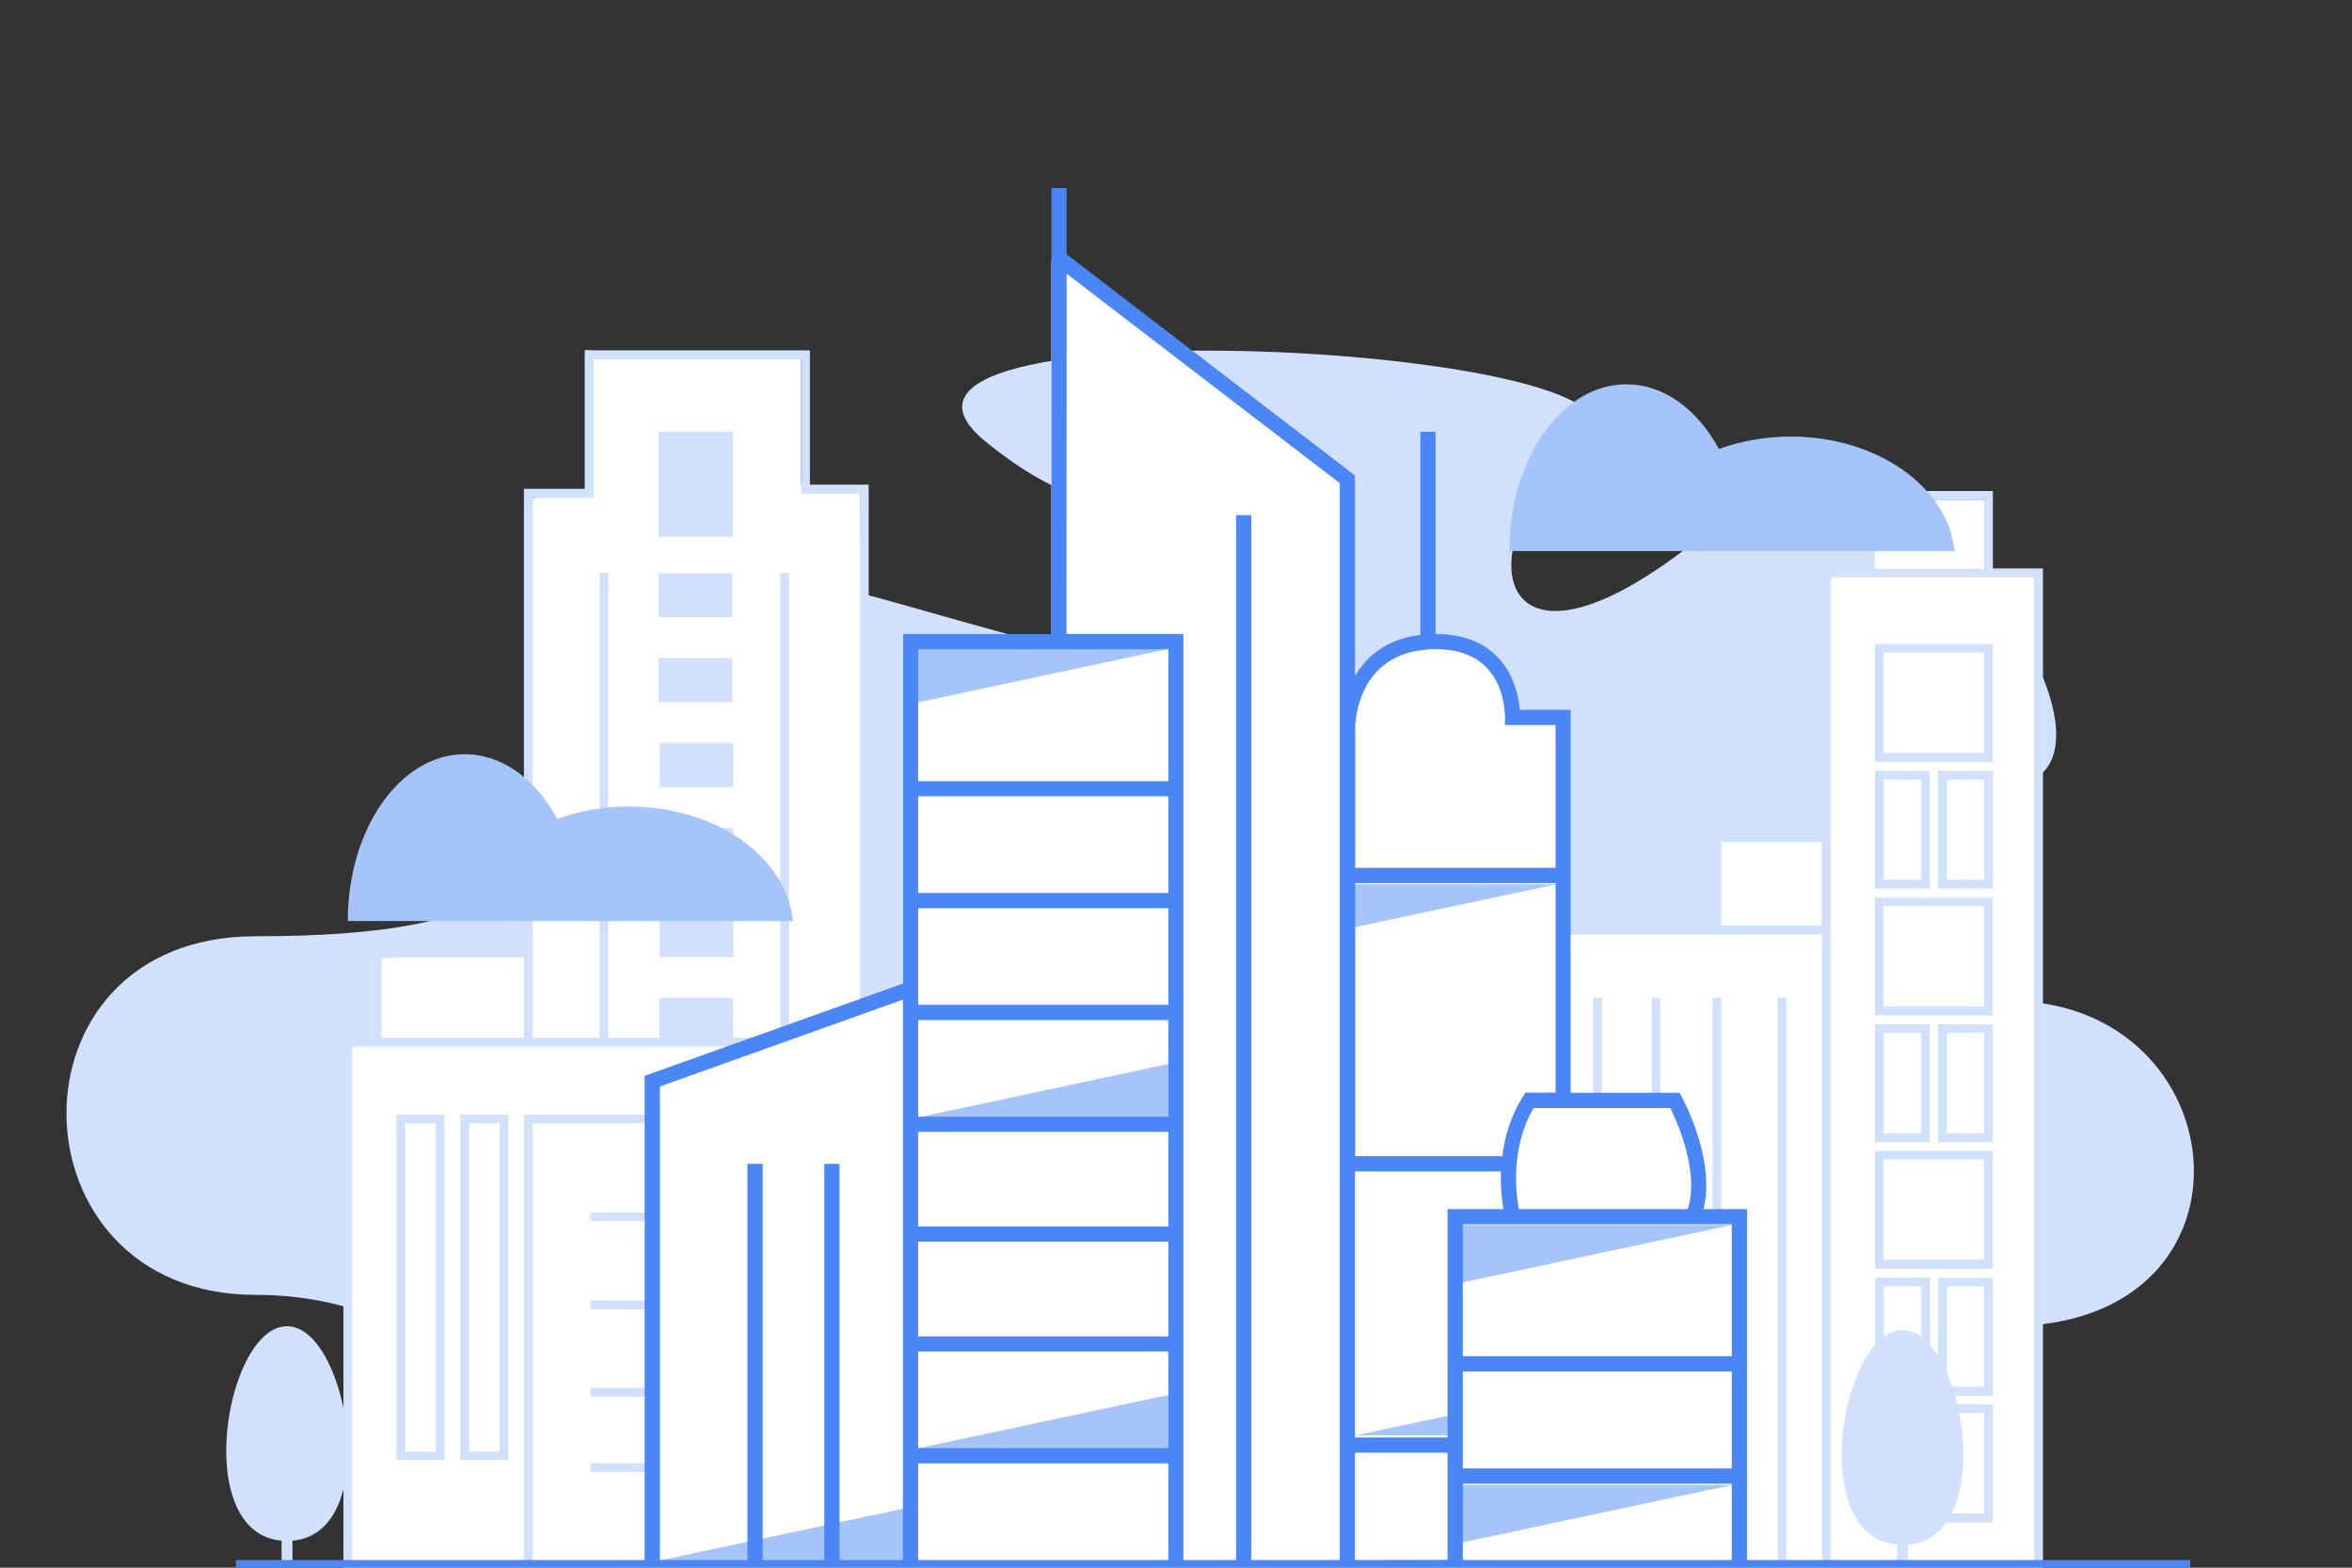 <?xml version="1.0" encoding="utf-8"?>
<!-- Generator: Adobe Illustrator 23.0.1, SVG Export Plug-In . SVG Version: 6.00 Build 0)  -->
<svg version="1.1" id="Layer_1" xmlns="http://www.w3.org/2000/svg" xmlns:xlink="http://www.w3.org/1999/xlink" x="0px" y="0px"
	 viewBox="0 0 1080 720" style="enable-background:new 0 0 1080 720;" xml:space="preserve">
<rect x="0" y="0" width="1080" height="720" fill="#333333" stroke="none"/>
<style type="text/css">
	.st0{fill:#D1E0FD;}
	.st1{fill:#FFFFFF;}
	.st2{fill:#A4C4FA;}
	.st3{fill:#4B86F7;}
</style>
<g id="Layer_6_1_">
	<path class="st0" d="M611,243.6c0,0,9.6,60.6-75.2,60.6s-262.3-99.4-262.3,0S234.9,430,117.3,430s-113.8,164.7,0,164.7
		s137.9,111.1,137.9,111.1H802c0,0-1-96.7,120-96.7s106.5-149.5,0-149.5s-70.9-99.4,0-99.4s-42.4-193.1-141-113.6
		s-108.7,0.6-54-43.5s-357.1-66.9-274.1,0S539.6,186.1,611,243.6z"/>
</g>
<g id="Layer_8">
	<g>
		<polyline class="st1" points="938,720 938,261.2 911.1,261.2 911.1,229.5 860.8,229.5 860.8,261.2 840.6,265.2 836.6,386.7 
			790.4,386.7 788.4,429.1 717.7,429.1 714.2,333 691.1,329.4 687.3,301.4 665.2,297.7 637.9,295.7 616.1,322.5 622.2,218.4 
			482.8,119.5 482.8,295.7 414.6,291.2 414.6,459.1 398.9,461.8 394.9,226.6 367.9,222.4 367.9,164.9 268.6,160.9 268.6,224.6 
			240.6,229.5 240.6,435.8 171.2,440.5 171.2,476.6 157.7,482.8 159.7,660.2 157.7,720 938,720 		"/>
	</g>
	<g id="Layer_7_2_">
	</g>
	<g id="Layer_5_1_">
		<g>
			<path class="st0" d="M371.9,160.9H268.6v63.6h-28v211.2h-69.4v40.9h-13.5v170.1c-4.1-20.2-13.9-37.6-25.9-37.6
				c-28.1,0-44.3,94.9-2.5,98.5v10.5h5v-10.5c12.8-1.1,20.2-10.8,23.4-23.7v36h4V480.6h9.5h73.4h102.1v-4h-10.1v-18.4h-33.8v18.4
				h-23.5V263.2h-4v213.4h-30.7v-38.9v-2V228.6h28V165h95.3v61.7h27v235.1h4V222.6h-27L371.9,160.9L371.9,160.9z M175.2,476.6v-36.9
				h65.4v36.9H175.2z"/>
			<rect x="358.3" y="263.2" class="st0" width="4" height="211.6"/>
			<rect x="302.4" y="263.2" class="st0" width="33.8" height="20.3"/>
			<rect x="302.4" y="302.2" class="st0" width="33.8" height="20.3"/>
			<rect x="302.9" y="341.2" class="st0" width="33.8" height="20.3"/>
			<rect x="302.9" y="380.2" class="st0" width="33.8" height="20.3"/>
			<rect x="302.9" y="419.2" class="st0" width="33.8" height="20.3"/>
			<rect x="302.4" y="198.3" class="st0" width="34.2" height="48.2"/>
			<polygon class="st0" points="240.6,716.8 244.6,716.8 244.6,515.9 299.5,515.9 299.5,511.9 240.6,511.9 			"/>
			<rect x="271.1" y="556.8" class="st0" width="28.5" height="4"/>
			<rect x="271.1" y="597.3" class="st0" width="28.5" height="4"/>
			<rect x="271.1" y="637.4" class="st0" width="28.5" height="4"/>
			<rect x="271.1" y="672" class="st0" width="28.5" height="4"/>
			<path class="st0" d="M182.1,670.6h22V511.9h-22V670.6z M186.1,515.9h14v150.8h-14V515.9z"/>
			<path class="st0" d="M211.4,670.6h22V511.9h-22V670.6z M215.4,515.9h14v150.8h-14V515.9z"/>
			<path class="st0" d="M915.1,261.2v-35.7h-58.3v35.7h-20.3v121.5h-50.1v42.4h-68.7v4h118.9V720h4V265.2H934V720h4V261.2H915.1z
				 M790.4,425.1v-38.4h46.1v38.4H790.4z M860.8,229.5h50.3v31.7h-50.3V229.5z"/>
			<path class="st0" d="M860.9,349.9H915v-54.1h-54.1V349.9z M864.9,299.7H911v46.1h-46.1V299.7z"/>
			<path class="st0" d="M860.9,354v54.1h25.2V354H860.9L860.9,354z M882.2,404.1H865V358h17.2V404.1z"/>
			<path class="st0" d="M889.9,408.1h25.2V354h-25.2V408.1z M893.9,358h17.2v46.1h-17.2V358z"/>
			<path class="st0" d="M860.9,466.3H915v-54.1h-54.1V466.3z M864.9,416.1H911v46.1h-46.1V416.1z"/>
			<path class="st0" d="M860.9,470.4v54.1h25.2v-54.1H860.9z M882.2,520.5H865v-46.1h17.2V520.5z"/>
			<path class="st0" d="M889.9,524.5h25.2v-54.1h-25.2V524.5z M893.9,474.4h17.2v46.1h-17.2V474.4z"/>
			<path class="st0" d="M860.9,582.7H915v-54.1h-54.1V582.7z M864.9,532.5H911v46.1h-46.1V532.5z"/>
			<path class="st0" d="M889.9,622.7c-1.2-1.9-2.4-3.5-3.7-5v-30.9H861v30.9c-19.2,21.8-24.9,88.7,10.1,91.7V720h5v-10.5
				c7.8-0.7,13.6-4.5,17.6-10.3h21.4V645h-16.4c-0.3-1.4-0.7-2.7-1-4h17.4v-54.1h-25.2L889.9,622.7L889.9,622.7z M882.2,590.8V614
				c-2.7-2-5.6-3.1-8.6-3.1s-5.9,1.1-8.6,3.1v-23.2H882.2z M911.1,649v46.1h-15c6.1-12.1,6.7-30,3.5-46.1H911.1z M911.1,590.8v46.1
				h-14.7c-0.8-2.3-1.6-4.5-2.5-6.6v-39.5H911.1z"/>
			<rect x="816.3" y="458.2" class="st0" width="4" height="261.8"/>
			<rect x="786.4" y="458.2" class="st0" width="4" height="103"/>
			<rect x="758.5" y="458.2" class="st0" width="4" height="49.3"/>
			<rect x="731.5" y="458.2" class="st0" width="4" height="49.3"/>
		</g>
	</g>
	<g id="Layer_4_1_">
		<polyline class="st2" points="538,297.7 415.3,323.9 416.1,297.7 538,297.7 		"/>
		<polyline class="st2" points="714.3,406.2 616.1,427.1 616.8,406.2 714.3,406.2 		"/>
		<polyline class="st2" points="795.3,682 668.2,709.1 669.1,682 795.3,682 		"/>
		<polyline class="st2" points="302.4,716.8 418.1,692.2 417.3,716.8 302.4,716.8 		"/>
		<polyline class="st2" points="420.4,665.4 540.1,639.9 539.3,665.4 420.4,665.4 		"/>
		<polyline class="st2" points="418.3,513.9 538.1,488.3 537.3,513.9 418.3,513.9 		"/>
		<polyline class="st2" points="622.7,659.2 668.2,649.5 667.9,659.2 622.7,659.2 		"/>
		<polyline class="st2" points="795.3,562.6 668.2,589.7 669.1,562.6 795.3,562.6 		"/>
		<path class="st2" d="M822.3,200.5c-11.8,0-23,2.1-33,5.7c-9.8-18.1-25.2-29.7-42.5-29.7c-29.7,0-53.7,34.3-53.7,76.6h204.4
			C894.6,223.7,862,200.5,822.3,200.5z"/>
		<path class="st2" d="M288.9,370.4c-11.8,0-23,2.1-33,5.7c-9.8-18.1-25.2-29.7-42.5-29.7c-29.7,0-53.7,34.3-53.7,76.6h204.4
			C361.2,393.6,328.6,370.4,288.9,370.4z"/>
	</g>
	<g>
		<path class="st3" d="M802.2,716.5V555.3h-20c5.7-22.6-9.3-50.3-10-51.6l-1-1.8h-50V326h-23.3c-0.5-5.6-2.5-16.4-10.6-24.6
			c-6.8-6.8-16.2-10.2-28.1-10.2v-92.9h-7v93.3c-15.8,1.9-24.8,10.1-30,18.8v-92L489.8,116.8V86.4h-7v204.8h-68.1v160.5L296,494.1
			v222.4H108.3v7h556.4h137.5h203.5v-7H802.2z M664.7,660.2h-42.5V538h67c-0.3,7.3,0.5,13.4,1.1,17.3h-25.6v67.6V660.2z
			 M671.7,629.9h123.5v44.5H671.7V629.9z M795.2,622.9H671.7v-60.6h123.5V622.9z M775,555.3h-77.6c-1.3-7.2-3.9-28.2,6.8-46.4H767
			C770.2,515.4,780.4,538.2,775,555.3z M700.4,501.9l-1,1.6c-5.8,9.1-8.5,18.8-9.6,27.5h-67.5V405.6h92v96.2h-13.9V501.9z
			 M657.4,298.2c10.8-0.4,19.2,2.4,24.9,8.1c9.1,9.1,8.8,22.9,8.8,23.1L691,333h23.3v65.6h-92v-64.1
			C622.2,333.1,622.6,299.4,657.4,298.2z M489.8,125.7l125.4,96.2v494.6h-40.6V236.6h-7v479.9h-24.2V291.2h-53.7L489.8,125.7
			L489.8,125.7z M536.5,665.1H421.6v-44.4h114.9V665.1z M421.6,468.5h114.9v44.4H421.6V468.5z M536.5,613.8H421.6v-43.5h114.9V613.8
			z M421.6,563.3v-43.5h114.9v43.5H421.6z M536.5,410.1H421.6v-44.4h114.9V410.1z M536.5,417.1v44.4H421.6v-44.4H536.5L536.5,417.1z
			 M421.6,672.1h114.9v44.4H421.6V672.1z M536.5,298.2v60.6H421.6v-60.6H536.5z M303,499l111.6-39.9v257.4h-29.1v-182h-7v182h-28.3
			v-182h-7v182H303V499L303,499z M622.2,716.5v-49.3h42.5v14.1v35.1L622.2,716.5L622.2,716.5z M671.7,716.5v-35.1h123.5v35.1H671.7z
			"/>
	</g>
</g>
</svg>
